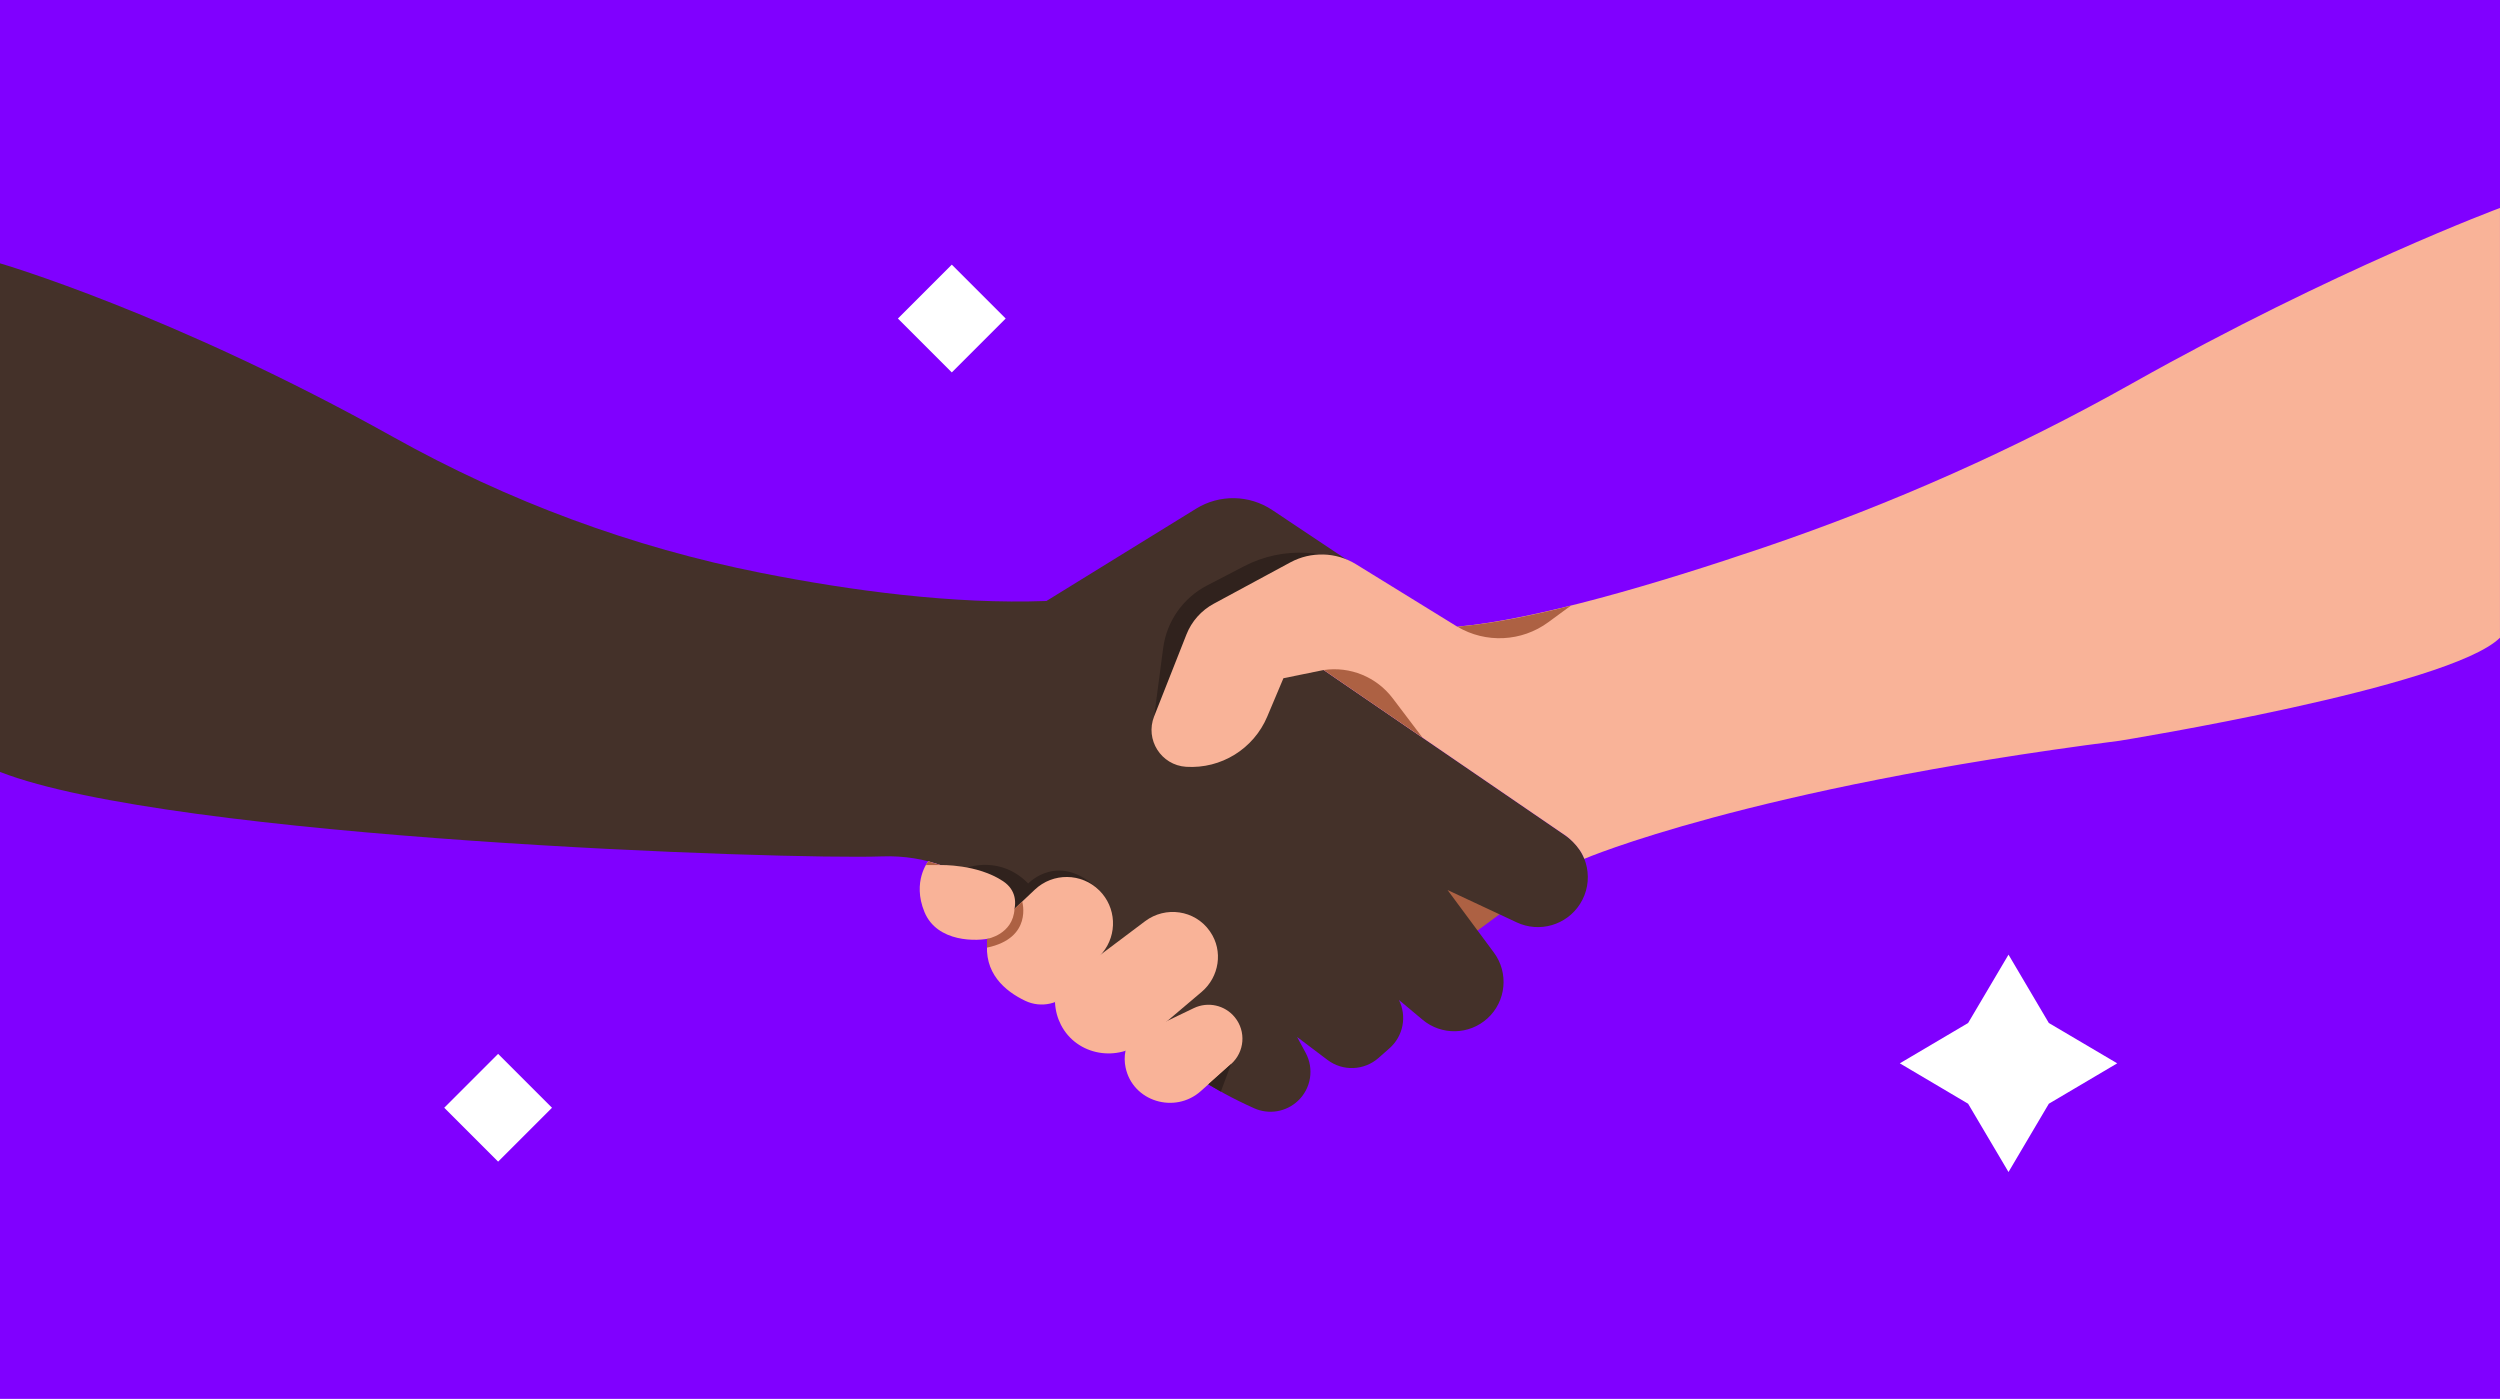 <svg width="529" height="296" viewBox="0 0 529 296" fill="none" xmlns="http://www.w3.org/2000/svg">
<rect width="529" height="296" fill="#8000FF"/>
<path d="M320.802 190.893L306.409 201.485L301.007 188.288L305.605 184.493L320.802 190.893Z" fill="#AD6143"/>
<path d="M0 55.72C0 55.72 36.313 66.282 83.257 92.501C107.551 106.066 133.808 115.836 161.105 121.238C180.184 125.014 201.836 127.899 221.426 127.17L253.104 107.63C258.063 104.57 264.35 104.682 269.198 107.916L289.155 121.225L271.522 135.918L331.388 176.898C336.099 180.126 337.395 186.512 334.31 191.316C331.451 195.771 325.737 197.423 320.945 195.179L306.297 188.325L316.104 201.56C319.294 205.865 318.708 211.884 314.746 215.492C310.889 219.006 305.025 219.131 301.019 215.779L296.009 211.585C297.742 215.05 296.925 219.249 294.022 221.81L291.691 223.866C288.645 226.552 284.133 226.726 280.893 224.278L274.463 219.424L276.276 222.776C278.096 226.141 277.429 230.315 274.644 232.938C272.164 235.281 268.513 235.904 265.397 234.515C256.799 230.683 248.86 225.524 241.863 219.224L215.687 195.665C215.687 195.665 206.136 180.481 186.546 181.216C166.956 181.951 36.413 177.54 0 163.34V55.72Z" fill="#443129"/>
<path d="M204.702 183.584C204.702 183.584 211.693 180.942 217.569 186.948C217.569 186.948 224.136 179.907 232.61 188.413L212.684 195.647L204.702 183.584Z" fill="#30221D"/>
<path d="M196.422 182.25C196.422 182.25 192.951 186.525 195.618 192.986C198.285 199.447 206.765 199.285 209.93 198.45C213.095 197.616 217.75 190.132 212.26 186.469C206.771 182.805 199.02 183.048 199.02 183.048L196.428 182.25H196.422Z" fill="#F9B398"/>
<path d="M199.014 183.048H195.904L196.422 182.25L199.014 183.048Z" fill="#AD6143"/>
<path d="M214.672 192.307L218.971 188.244C222.822 184.612 228.853 184.687 232.611 188.413C236.212 191.983 236.499 197.715 233.271 201.628L226.685 209.598C224.317 212.464 220.305 213.373 216.946 211.772C212.69 209.747 207.999 205.884 208.964 198.862L214.666 192.307H214.672Z" fill="#F9B398"/>
<path d="M228.018 205.666L242.306 194.924C246.624 191.678 252.811 192.556 255.939 196.961C255.989 197.03 256.039 197.099 256.082 197.167C258.861 201.205 258.007 206.719 254.269 209.884L242.169 220.128C236.567 224.869 227.838 223.387 224.492 216.85C223.788 215.473 223.32 213.884 223.233 212.04L228.018 205.666Z" fill="#F9B398"/>
<path d="M240.48 219.149L252.612 213.317C255.609 211.878 259.204 212.682 261.297 215.268C263.709 218.24 263.366 222.589 260.506 225.144L254.101 230.87C248.611 235.78 239.651 233.075 238.168 225.854C237.938 224.732 237.907 223.561 238.156 222.358L240.474 219.149H240.48Z" fill="#F9B398"/>
<path d="M244.218 151.595L246.125 137.127C246.873 131.463 250.337 126.522 255.403 123.892L263.26 119.811C271.503 115.53 281.429 116.072 289.155 121.225L244.212 151.601L244.218 151.595Z" fill="#30221D"/>
<path d="M529 44C529 44 494.251 56.885 451.121 81.148C426.353 95.081 400.32 106.639 373.409 115.786C350.455 123.587 324.983 131.107 308.359 132.603L286.931 119.393C282.707 116.789 277.41 116.639 273.043 118.995L256.83 127.749C254.194 129.17 252.144 131.481 251.048 134.266L244.212 151.594C242.268 156.523 245.695 161.919 250.985 162.255C258.388 162.723 265.273 158.461 268.151 151.626L271.572 143.513L280.09 141.775L331.388 176.892C331.388 176.892 334.155 178.848 335.245 181.727C335.245 181.727 370.032 166.792 448.516 156.741C448.516 156.741 518.364 145.476 528.994 134.939V44H529Z" fill="#F9B398"/>
<path d="M280.096 141.775C285.691 140.958 291.28 143.251 294.695 147.756L301.013 156.093L280.096 141.775Z" fill="#AD6143"/>
<path d="M308.365 132.603C314.397 136.179 321.98 135.812 327.631 131.656L332.423 128.135C332.423 128.135 319.207 131.724 308.365 132.603Z" fill="#AD6143"/>
<path d="M208.846 198.675C208.846 198.675 214.366 197.765 214.672 192.307L216.298 190.768C216.298 190.768 218.591 198.488 208.846 200.519V198.669V198.675Z" fill="#AD6143"/>
<path d="M260.506 225.137L258.338 230.976L255.69 229.449L260.506 225.137Z" fill="#30221D"/>
<path d="M433.534 233.548L425 248L416.452 233.548L402 225L416.452 216.466L425 202L433.534 216.466L448 225L433.534 233.548Z" fill="white"/>
<path d="M212.803 67.401L201.401 56L190 67.401L201.401 78.803L212.803 67.401Z" fill="white"/>
<path d="M116.803 234.401L105.401 223L94 234.401L105.401 245.803L116.803 234.401Z" fill="white"/>
</svg>

